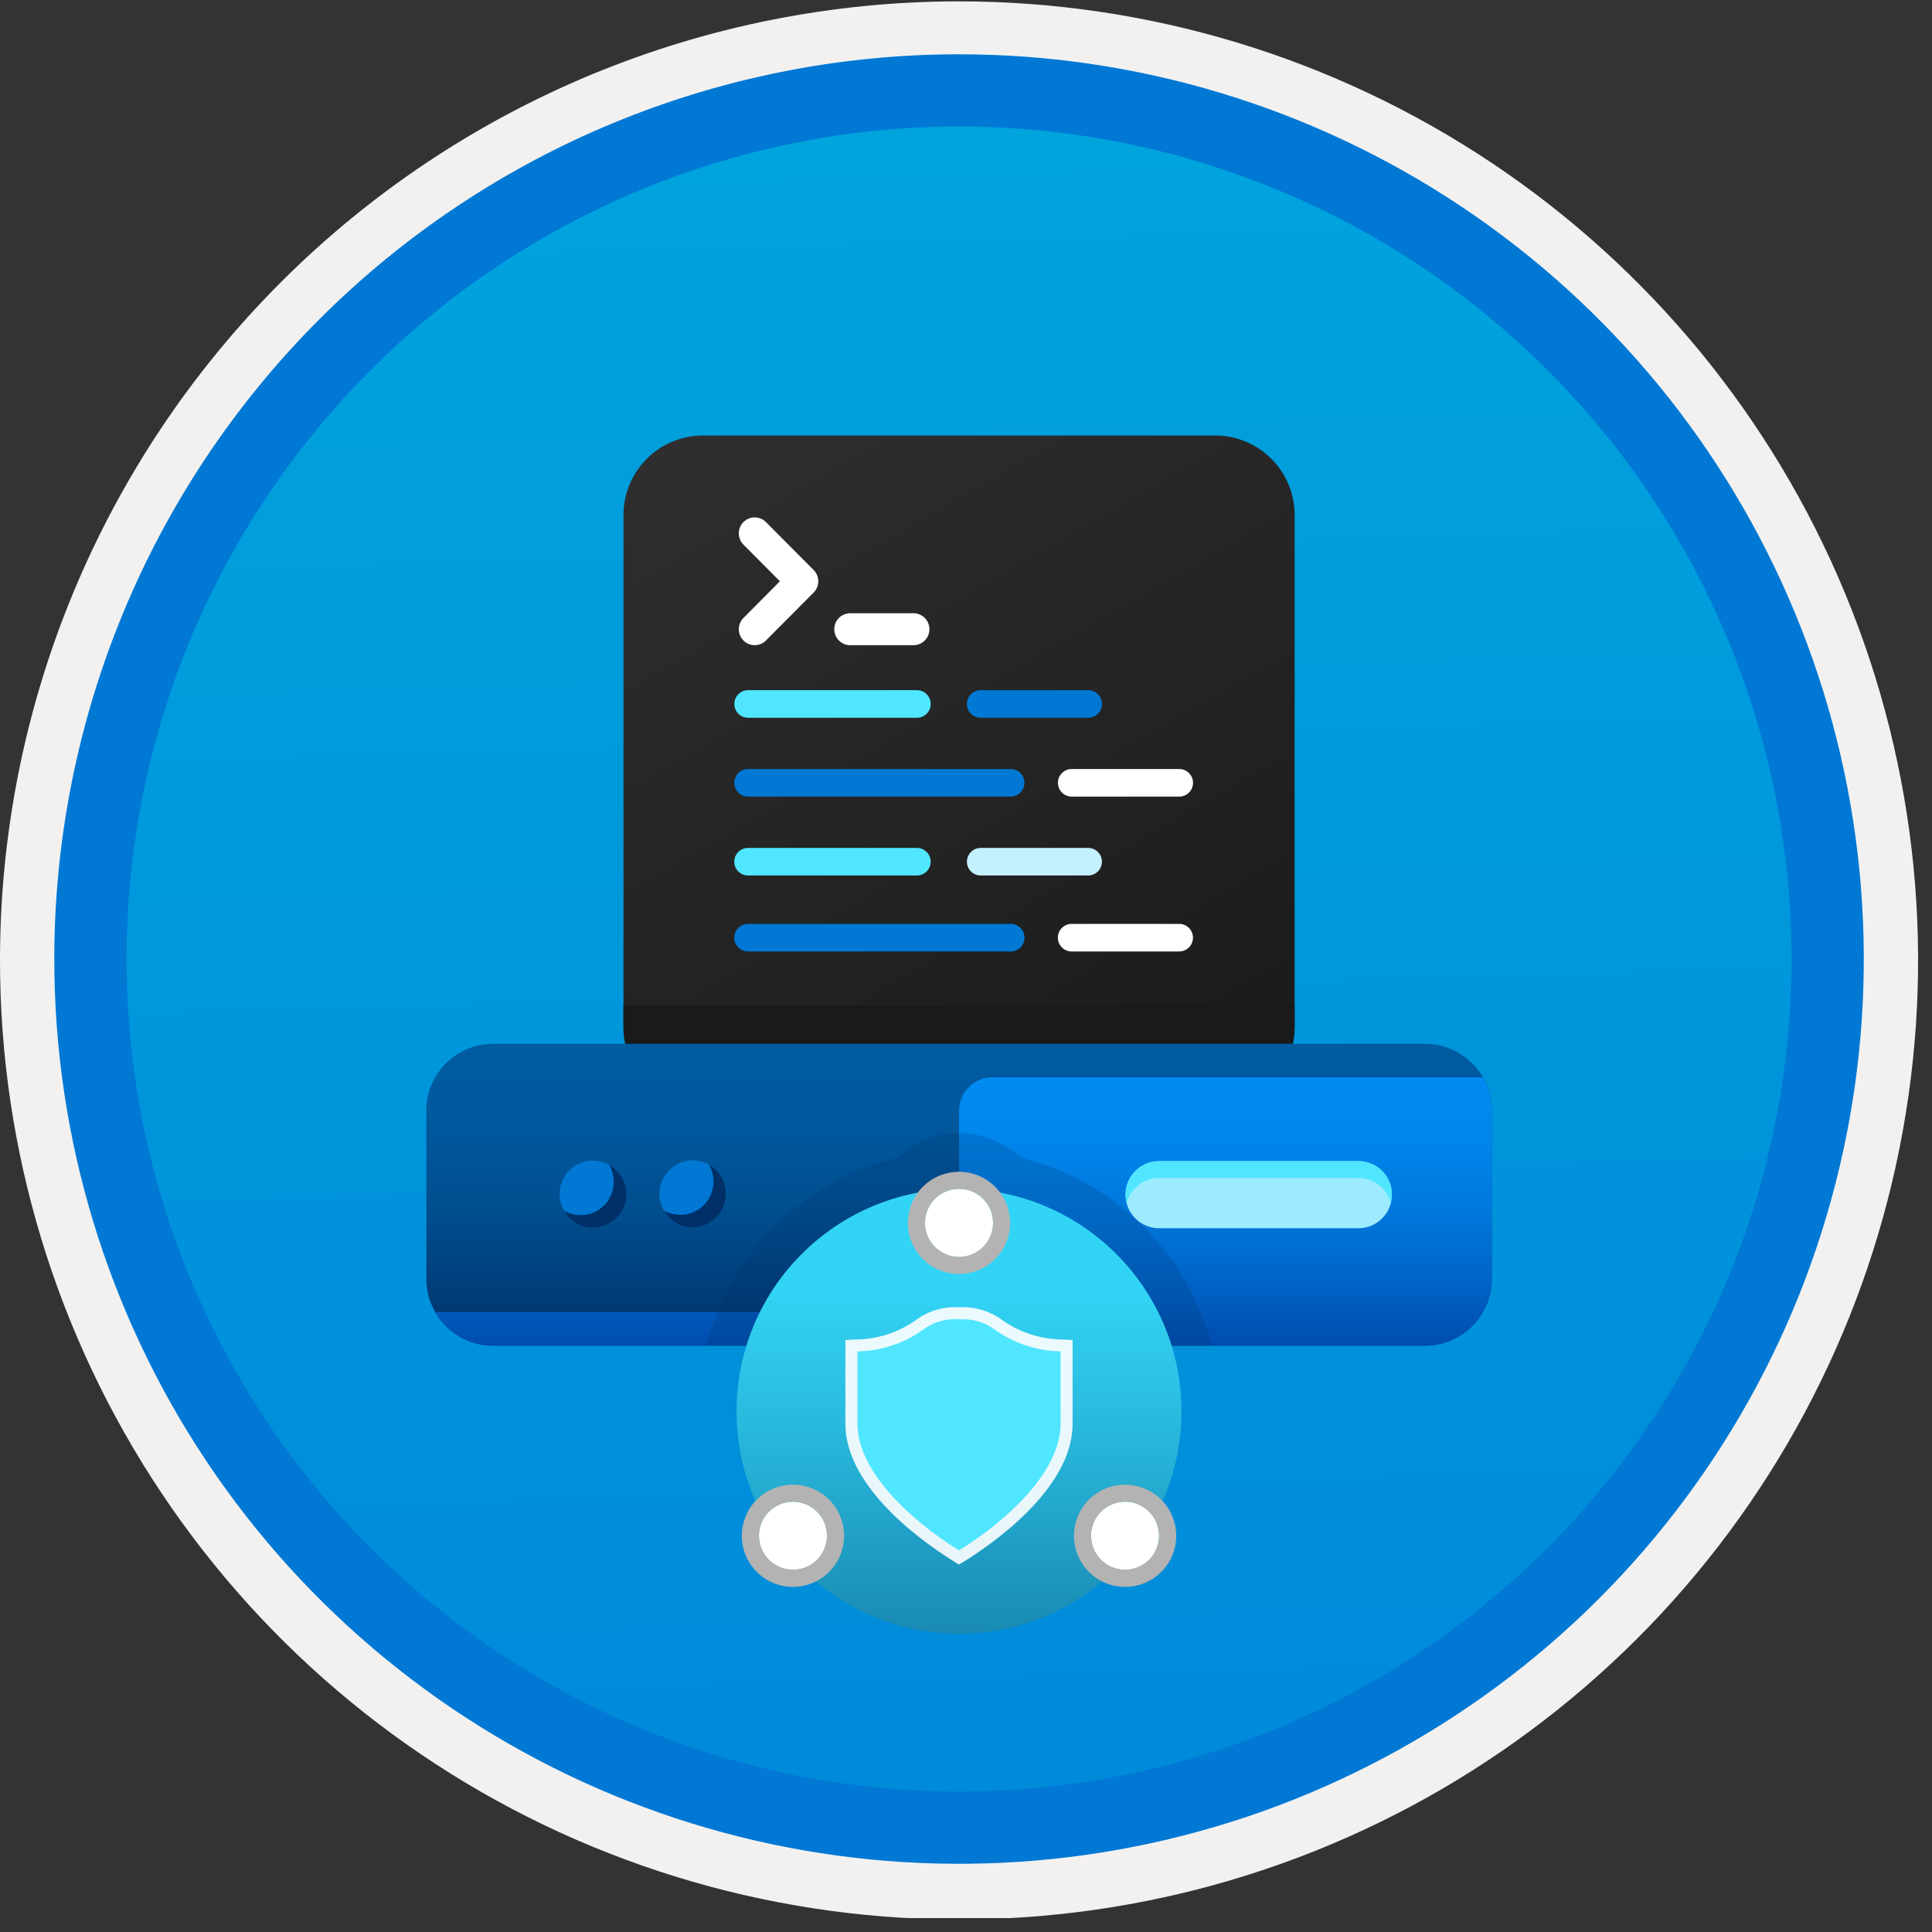 <svg width="100" height="100" viewBox="0 0 100 100" fill="none" xmlns="http://www.w3.org/2000/svg">
<rect x="0" y="0" width="100" height="100" fill="#333333" stroke="none"/>
<g clip-path="url(#clip0_364_7730)">
<path d="M49.193 96.45C39.934 96.45 30.884 93.705 23.186 88.561C15.489 83.418 9.489 76.107 5.946 67.553C2.403 59 1.476 49.588 3.282 40.508C5.088 31.428 9.546 23.087 16.093 16.54C22.639 9.994 30.98 5.536 40.06 3.729C49.141 1.923 58.553 2.85 67.106 6.393C75.659 9.936 82.97 15.936 88.114 23.634C93.257 31.332 96.003 40.382 96.003 49.64C96.003 55.787 94.793 61.874 92.44 67.554C90.088 73.233 86.64 78.394 82.293 82.741C77.946 87.087 72.786 90.535 67.106 92.888C61.427 95.24 55.34 96.45 49.193 96.45V96.45Z" fill="url(#paint0_linear_364_7730)"/>
<path fill-rule="evenodd" clip-rule="evenodd" d="M95.54 49.711C95.54 58.789 92.848 67.663 87.805 75.212C82.761 82.76 75.593 88.643 67.205 92.117C58.818 95.591 49.589 96.5 40.686 94.729C31.782 92.958 23.603 88.586 17.184 82.167C10.765 75.748 6.393 67.569 4.622 58.666C2.851 49.762 3.76 40.533 7.234 32.146C10.708 23.759 16.591 16.59 24.14 11.546C31.688 6.503 40.562 3.811 49.64 3.811C55.668 3.811 61.637 4.998 67.205 7.305C72.774 9.612 77.834 12.992 82.097 17.255C86.359 21.517 89.74 26.577 92.046 32.146C94.353 37.715 95.54 43.683 95.54 49.711V49.711ZM49.64 0.071C59.458 0.071 69.055 2.982 77.219 8.437C85.382 13.891 91.745 21.644 95.502 30.715C99.259 39.785 100.242 49.766 98.326 59.395C96.411 69.025 91.683 77.87 84.741 84.812C77.799 91.754 68.954 96.482 59.325 98.397C49.695 100.313 39.714 99.329 30.644 95.572C21.573 91.815 13.821 85.453 8.366 77.29C2.912 69.126 0 59.529 0 49.711C-0.001 43.192 1.283 36.737 3.777 30.714C6.272 24.691 9.928 19.218 14.538 14.608C19.147 9.999 24.62 6.342 30.643 3.848C36.666 1.354 43.121 0.07 49.64 0.071V0.071Z" fill="#F2F1F0"/>
<path fill-rule="evenodd" clip-rule="evenodd" d="M92.73 49.64C92.73 58.163 90.203 66.494 85.468 73.58C80.734 80.666 74.004 86.189 66.13 89.45C58.257 92.712 49.593 93.565 41.234 91.902C32.875 90.24 25.197 86.136 19.171 80.109C13.145 74.083 9.041 66.405 7.378 58.047C5.716 49.688 6.569 41.024 9.83 33.15C13.092 25.277 18.615 18.547 25.701 13.812C32.787 9.077 41.118 6.55 49.64 6.55C55.299 6.55 60.903 7.664 66.13 9.83C71.359 11.995 76.109 15.169 80.11 19.17C84.112 23.172 87.286 27.922 89.451 33.15C91.616 38.378 92.731 43.981 92.73 49.64V49.64ZM49.64 2.81C58.902 2.81 67.957 5.557 75.658 10.703C83.359 15.848 89.361 23.162 92.906 31.719C96.45 40.276 97.377 49.692 95.57 58.776C93.763 67.86 89.303 76.205 82.754 82.754C76.205 89.303 67.861 93.763 58.776 95.57C49.692 97.377 40.276 96.45 31.719 92.906C23.162 89.361 15.848 83.359 10.703 75.658C5.557 67.956 2.81 58.902 2.81 49.64C2.811 37.221 7.746 25.31 16.528 16.528C25.31 7.746 37.221 2.811 49.64 2.81V2.81Z" fill="#0078D4"/>
<path d="M62.891 22.541H36.39C34.115 22.541 32.271 24.386 32.271 26.66V53.162C32.271 55.437 34.115 57.281 36.39 57.281H62.891C65.166 57.281 67.01 55.437 67.01 53.162V26.66C67.01 24.386 65.166 22.541 62.891 22.541Z" fill="url(#paint1_linear_364_7730)"/>
<path d="M67.008 52.029H32.269V53.162C32.27 53.452 32.301 53.742 32.363 54.026H66.914C66.976 53.742 67.007 53.452 67.008 53.162V52.029Z" fill="#1A1A1A"/>
<path d="M73.768 54.025L25.512 54.026C24.595 54.029 23.716 54.397 23.07 55.048C22.423 55.699 22.062 56.58 22.066 57.498V66.179C22.062 67.096 22.423 67.977 23.07 68.629C23.716 69.28 24.595 69.647 25.512 69.651H73.768C74.686 69.647 75.564 69.279 76.211 68.628C76.857 67.977 77.218 67.095 77.215 66.178V57.497C77.218 56.579 76.857 55.698 76.211 55.047C75.564 54.396 74.686 54.028 73.768 54.025V54.025Z" fill="url(#paint2_linear_364_7730)"/>
<path fill-rule="evenodd" clip-rule="evenodd" d="M34.635 63.021C34.312 62.694 34.13 62.253 34.13 61.794C34.13 61.334 34.312 60.893 34.635 60.566C34.794 60.405 34.984 60.278 35.193 60.19C35.402 60.103 35.627 60.058 35.853 60.058C36.08 60.058 36.304 60.103 36.513 60.19C36.722 60.278 36.912 60.405 37.072 60.566C37.395 60.893 37.577 61.334 37.577 61.794C37.577 62.253 37.395 62.694 37.072 63.021C36.912 63.182 36.723 63.31 36.513 63.397C36.304 63.485 36.08 63.53 35.853 63.53C35.627 63.53 35.402 63.485 35.193 63.397C34.984 63.31 34.794 63.182 34.635 63.021V63.021Z" fill="#0078D4"/>
<path fill-rule="evenodd" clip-rule="evenodd" d="M29.47 63.037C29.147 62.71 28.966 62.269 28.966 61.809C28.966 61.35 29.147 60.909 29.47 60.582C29.63 60.421 29.82 60.293 30.029 60.206C30.238 60.119 30.463 60.074 30.689 60.074C30.916 60.074 31.14 60.119 31.35 60.206C31.559 60.293 31.749 60.421 31.908 60.582C32.231 60.909 32.412 61.35 32.412 61.809C32.412 62.269 32.231 62.71 31.908 63.037C31.749 63.198 31.559 63.326 31.35 63.413C31.14 63.5 30.916 63.545 30.689 63.545C30.463 63.545 30.238 63.5 30.029 63.413C29.82 63.326 29.63 63.198 29.47 63.037V63.037Z" fill="#0078D4"/>
<path fill-rule="evenodd" clip-rule="evenodd" d="M49.64 57.498V66.178C49.641 66.406 49.597 66.631 49.511 66.841C49.425 67.051 49.298 67.242 49.138 67.403C48.978 67.565 48.788 67.693 48.578 67.781C48.368 67.868 48.144 67.914 47.916 67.915H22.544C22.841 68.44 23.273 68.877 23.794 69.182C24.316 69.487 24.908 69.648 25.512 69.651H73.768C74.686 69.647 75.564 69.279 76.21 68.628C76.857 67.977 77.218 67.095 77.215 66.178V57.497C77.212 56.886 77.047 56.288 76.737 55.761H51.363C51.136 55.762 50.911 55.808 50.702 55.895C50.492 55.983 50.302 56.111 50.142 56.273C49.982 56.434 49.855 56.625 49.769 56.835C49.683 57.045 49.639 57.27 49.64 57.498V57.498Z" fill="url(#paint3_linear_364_7730)"/>
<path fill-rule="evenodd" clip-rule="evenodd" d="M70.322 60.102H59.981C59.523 60.105 59.085 60.29 58.762 60.615C58.439 60.94 58.258 61.38 58.258 61.838C58.258 62.296 58.439 62.736 58.762 63.061C59.085 63.387 59.523 63.571 59.981 63.574H70.322C70.78 63.571 71.219 63.387 71.541 63.061C71.864 62.736 72.046 62.296 72.046 61.838C72.046 61.38 71.864 60.94 71.541 60.615C71.219 60.29 70.78 60.105 70.322 60.102V60.102Z" fill="#9CEBFF"/>
<path fill-rule="evenodd" clip-rule="evenodd" d="M36.431 62.376C36.164 62.644 35.817 62.816 35.443 62.866C35.069 62.915 34.688 62.84 34.362 62.65C34.489 62.884 34.669 63.085 34.888 63.236C35.107 63.388 35.359 63.485 35.622 63.521C35.886 63.557 36.155 63.531 36.406 63.444C36.658 63.357 36.886 63.212 37.071 63.021C37.394 62.694 37.576 62.253 37.576 61.794C37.576 61.334 37.394 60.893 37.071 60.566C36.961 60.459 36.837 60.366 36.703 60.292C36.891 60.621 36.966 61.003 36.916 61.38C36.867 61.756 36.697 62.106 36.431 62.376V62.376Z" fill="#003067"/>
<path fill-rule="evenodd" clip-rule="evenodd" d="M31.267 62.392C31.001 62.66 30.654 62.832 30.279 62.882C29.905 62.931 29.525 62.856 29.198 62.666C29.325 62.9 29.506 63.101 29.725 63.252C29.944 63.404 30.195 63.502 30.459 63.538C30.723 63.574 30.992 63.547 31.243 63.46C31.495 63.373 31.723 63.228 31.908 63.037C32.099 62.85 32.245 62.621 32.331 62.368C32.419 62.115 32.445 61.845 32.409 61.58C32.374 61.315 32.276 61.061 32.125 60.84C31.974 60.62 31.773 60.437 31.539 60.308C31.727 60.637 31.803 61.019 31.754 61.396C31.704 61.772 31.534 62.122 31.267 62.392Z" fill="#003067"/>
<path fill-rule="evenodd" clip-rule="evenodd" d="M59.981 60.97H70.322C70.704 60.972 71.075 61.101 71.376 61.336C71.677 61.572 71.891 61.901 71.984 62.272C72.054 62.017 72.064 61.749 72.014 61.489C71.963 61.229 71.853 60.984 71.692 60.774C71.531 60.564 71.323 60.394 71.086 60.277C70.848 60.161 70.587 60.101 70.322 60.102H59.981C59.717 60.101 59.455 60.161 59.218 60.278C58.98 60.394 58.773 60.564 58.611 60.774C58.45 60.985 58.34 61.229 58.29 61.489C58.239 61.749 58.249 62.017 58.319 62.272C58.412 61.901 58.626 61.572 58.927 61.336C59.228 61.101 59.599 60.972 59.981 60.97V60.97Z" fill="#50E6FF"/>
<path opacity="0.2" d="M62.718 69.651C62.102 67.284 60.856 65.129 59.111 63.414C57.367 61.7 55.19 60.492 52.813 59.917C51.955 59.104 50.818 58.651 49.636 58.651C48.453 58.651 47.316 59.105 46.459 59.919C44.082 60.494 41.907 61.703 40.163 63.416C38.42 65.13 37.174 67.285 36.558 69.651L62.718 69.651Z" fill="#003067"/>
<path d="M49.639 84.561C55.997 84.561 61.152 79.406 61.152 73.047C61.152 66.689 55.997 61.534 49.639 61.534C43.28 61.534 38.125 66.689 38.125 73.047C38.125 79.406 43.28 84.561 49.639 84.561Z" fill="url(#paint4_linear_364_7730)"/>
<path d="M49.381 80.824C48.063 80.011 43.758 77.103 43.758 73.706V69.362L44.22 69.333C45.36 69.338 46.473 68.986 47.404 68.328C48.046 67.848 48.838 67.613 49.639 67.666C50.437 67.616 51.227 67.85 51.871 68.325C52.802 68.985 53.916 69.337 55.057 69.333L55.517 69.362V73.706C55.517 77.103 51.213 80.012 49.893 80.824L49.639 80.981L49.381 80.824Z" fill="url(#paint5_linear_364_7730)"/>
<path d="M49.639 80.249C47.084 78.663 44.382 76.128 44.382 73.706V69.947C45.589 69.926 46.762 69.543 47.749 68.847C48.288 68.434 48.961 68.235 49.639 68.289C50.315 68.241 50.985 68.438 51.527 68.846C52.514 69.542 53.688 69.925 54.895 69.947V73.706C54.895 76.128 52.193 78.663 49.639 80.249Z" fill="#50E6FF"/>
<path d="M58.233 81.254C59.207 81.254 59.997 80.465 59.997 79.491C59.997 78.517 59.207 77.727 58.233 77.727C57.259 77.727 56.469 78.517 56.469 79.491C56.469 80.465 57.259 81.254 58.233 81.254Z" fill="white"/>
<path d="M58.233 77.727C58.581 77.727 58.922 77.831 59.211 78.024C59.501 78.218 59.727 78.493 59.86 78.814C59.993 79.136 60.028 79.49 59.96 79.832C59.892 80.173 59.724 80.487 59.478 80.733C59.232 80.98 58.918 81.147 58.577 81.215C58.235 81.283 57.881 81.248 57.559 81.115C57.237 80.982 56.962 80.756 56.769 80.466C56.575 80.177 56.472 79.837 56.472 79.488C56.472 79.021 56.658 78.573 56.988 78.243C57.318 77.913 57.766 77.727 58.233 77.727V77.727ZM58.233 76.846C57.71 76.846 57.198 77.001 56.763 77.292C56.328 77.583 55.989 77.997 55.789 78.481C55.589 78.964 55.536 79.497 55.639 80.01C55.741 80.523 55.993 80.995 56.364 81.365C56.734 81.735 57.206 81.987 57.719 82.088C58.233 82.19 58.765 82.138 59.248 81.937C59.732 81.737 60.145 81.397 60.436 80.962C60.727 80.526 60.882 80.014 60.881 79.491V79.491C60.88 78.79 60.601 78.117 60.105 77.621C59.609 77.126 58.937 76.847 58.236 76.846H58.233Z" fill="#B3B3B3"/>
<path d="M41.044 81.254C42.018 81.254 42.807 80.465 42.807 79.491C42.807 78.517 42.018 77.727 41.044 77.727C40.07 77.727 39.28 78.517 39.28 79.491C39.28 80.465 40.07 81.254 41.044 81.254Z" fill="white"/>
<path d="M41.044 77.727C41.392 77.727 41.733 77.831 42.022 78.024C42.312 78.218 42.538 78.493 42.671 78.814C42.804 79.136 42.839 79.49 42.771 79.832C42.703 80.173 42.535 80.487 42.289 80.733C42.043 80.98 41.729 81.147 41.387 81.215C41.046 81.283 40.692 81.248 40.37 81.115C40.048 80.982 39.773 80.756 39.58 80.466C39.386 80.177 39.283 79.837 39.283 79.488C39.283 79.021 39.468 78.573 39.799 78.243C40.129 77.913 40.577 77.727 41.044 77.727V77.727H41.044ZM41.044 76.846C40.52 76.845 40.009 77 39.573 77.291C39.138 77.581 38.798 77.995 38.598 78.478C38.397 78.962 38.344 79.494 38.446 80.007C38.548 80.521 38.8 80.993 39.17 81.363C39.54 81.733 40.011 81.986 40.525 82.088C41.038 82.19 41.57 82.138 42.054 81.938C42.538 81.738 42.951 81.399 43.242 80.964C43.533 80.529 43.689 80.017 43.689 79.494V79.491C43.689 78.79 43.41 78.117 42.914 77.621C42.418 77.125 41.745 76.846 41.044 76.846H41.044Z" fill="#B3B3B3"/>
<path d="M49.639 65.061C50.613 65.061 51.402 64.271 51.402 63.297C51.402 62.323 50.613 61.534 49.639 61.534C48.665 61.534 47.875 62.323 47.875 63.297C47.875 64.271 48.665 65.061 49.639 65.061Z" fill="white"/>
<path d="M49.639 61.534C49.987 61.534 50.327 61.637 50.617 61.831C50.907 62.024 51.132 62.299 51.266 62.621C51.399 62.943 51.434 63.297 51.366 63.638C51.298 63.98 51.13 64.294 50.884 64.54C50.638 64.786 50.324 64.954 49.982 65.022C49.641 65.09 49.286 65.055 48.965 64.922C48.643 64.788 48.368 64.563 48.175 64.273C47.981 63.983 47.878 63.643 47.878 63.295C47.878 62.828 48.063 62.38 48.394 62.05C48.724 61.719 49.172 61.534 49.639 61.534ZM49.639 60.651C49.115 60.65 48.603 60.805 48.168 61.096C47.733 61.387 47.393 61.8 47.193 62.283C46.992 62.767 46.939 63.299 47.041 63.812C47.143 64.326 47.395 64.798 47.765 65.168C48.135 65.538 48.606 65.791 49.12 65.893C49.633 65.996 50.165 65.943 50.649 65.743C51.133 65.543 51.546 65.204 51.837 64.769C52.128 64.334 52.284 63.822 52.284 63.299V63.297C52.283 62.596 52.004 61.923 51.508 61.427C51.013 60.931 50.34 60.652 49.639 60.651V60.651Z" fill="#B3B3B3"/>
<path fill-rule="evenodd" clip-rule="evenodd" d="M39.063 33.395C38.955 33.395 38.847 33.374 38.748 33.333C38.648 33.291 38.557 33.23 38.481 33.153C38.327 32.998 38.24 32.788 38.24 32.568C38.24 32.349 38.327 32.139 38.481 31.984L40.368 30.087L38.481 28.191C38.327 28.036 38.24 27.826 38.24 27.607C38.24 27.387 38.327 27.177 38.481 27.022C38.557 26.945 38.648 26.884 38.748 26.843C38.847 26.801 38.955 26.779 39.063 26.779C39.171 26.779 39.278 26.801 39.378 26.843C39.478 26.884 39.568 26.945 39.644 27.022L42.113 29.503C42.267 29.658 42.354 29.868 42.354 30.087C42.354 30.307 42.267 30.517 42.113 30.672L39.644 33.153C39.568 33.23 39.478 33.291 39.378 33.333C39.278 33.374 39.171 33.395 39.063 33.395Z" fill="white"/>
<path fill-rule="evenodd" clip-rule="evenodd" d="M47.29 33.395H43.999C43.781 33.393 43.573 33.304 43.42 33.15C43.267 32.995 43.181 32.786 43.181 32.568C43.181 32.35 43.267 32.142 43.42 31.987C43.573 31.832 43.781 31.744 43.999 31.741H47.29C47.508 31.744 47.715 31.832 47.868 31.987C48.021 32.142 48.107 32.35 48.107 32.568C48.107 32.786 48.021 32.995 47.868 33.15C47.715 33.304 47.508 33.393 47.29 33.395V33.395Z" fill="white"/>
<path d="M47.46 37.151H38.722C38.532 37.151 38.351 37.075 38.217 36.941C38.083 36.808 38.008 36.626 38.008 36.437C38.008 36.247 38.083 36.066 38.217 35.932C38.351 35.798 38.532 35.722 38.722 35.722H47.46C47.65 35.722 47.831 35.798 47.965 35.932C48.099 36.066 48.174 36.247 48.174 36.437C48.174 36.626 48.099 36.808 47.965 36.941C47.831 37.075 47.65 37.151 47.46 37.151V37.151Z" fill="#50E6FF"/>
<path d="M56.325 37.151H50.759C50.569 37.151 50.388 37.075 50.254 36.941C50.12 36.808 50.045 36.626 50.045 36.437C50.045 36.247 50.12 36.066 50.254 35.932C50.388 35.798 50.569 35.722 50.759 35.722H56.325C56.514 35.722 56.696 35.798 56.83 35.932C56.964 36.066 57.039 36.247 57.039 36.437C57.039 36.626 56.964 36.808 56.83 36.941C56.696 37.075 56.514 37.151 56.325 37.151Z" fill="#0078D4"/>
<path d="M52.312 41.233H38.722C38.532 41.233 38.351 41.158 38.217 41.024C38.083 40.89 38.008 40.709 38.008 40.519C38.008 40.33 38.083 40.148 38.217 40.014C38.351 39.88 38.532 39.805 38.722 39.805H52.312C52.501 39.805 52.683 39.88 52.817 40.014C52.951 40.148 53.026 40.33 53.026 40.519C53.026 40.709 52.951 40.89 52.817 41.024C52.683 41.158 52.501 41.233 52.312 41.233V41.233Z" fill="#0078D4"/>
<path d="M61.037 41.233H55.471C55.282 41.233 55.1 41.158 54.967 41.024C54.833 40.89 54.757 40.709 54.757 40.519C54.757 40.33 54.833 40.148 54.967 40.014C55.1 39.88 55.282 39.805 55.471 39.805H61.037C61.226 39.805 61.408 39.88 61.542 40.014C61.676 40.148 61.751 40.33 61.751 40.519C61.751 40.709 61.676 40.89 61.542 41.024C61.408 41.158 61.226 41.233 61.037 41.233V41.233Z" fill="white"/>
<path d="M52.312 49.248H38.722C38.628 49.248 38.535 49.23 38.448 49.194C38.361 49.158 38.282 49.106 38.215 49.04C38.148 48.973 38.096 48.894 38.059 48.808C38.023 48.721 38.005 48.628 38.005 48.534C38.005 48.44 38.023 48.347 38.059 48.26C38.096 48.173 38.148 48.094 38.215 48.028C38.282 47.962 38.361 47.909 38.448 47.873C38.535 47.837 38.628 47.819 38.722 47.82H52.312C52.406 47.819 52.499 47.837 52.586 47.873C52.673 47.909 52.752 47.962 52.819 48.028C52.885 48.094 52.938 48.173 52.974 48.26C53.01 48.347 53.029 48.44 53.029 48.534C53.029 48.628 53.01 48.721 52.974 48.808C52.938 48.894 52.885 48.973 52.819 49.04C52.752 49.106 52.673 49.158 52.586 49.194C52.499 49.23 52.406 49.248 52.312 49.248V49.248Z" fill="#0078D4"/>
<path d="M61.037 49.248H55.471C55.377 49.248 55.284 49.23 55.197 49.194C55.11 49.158 55.031 49.106 54.965 49.04C54.898 48.973 54.845 48.894 54.809 48.808C54.773 48.721 54.755 48.628 54.755 48.534C54.755 48.44 54.773 48.347 54.809 48.26C54.845 48.173 54.898 48.094 54.965 48.028C55.031 47.962 55.11 47.909 55.197 47.873C55.284 47.837 55.377 47.819 55.471 47.82H61.037C61.226 47.82 61.407 47.896 61.54 48.03C61.673 48.164 61.748 48.345 61.748 48.534C61.748 48.723 61.673 48.904 61.54 49.038C61.407 49.172 61.226 49.247 61.037 49.248V49.248Z" fill="white"/>
<path d="M47.46 45.316H38.722C38.628 45.316 38.535 45.298 38.448 45.262C38.361 45.227 38.282 45.174 38.215 45.108C38.148 45.041 38.096 44.962 38.059 44.876C38.023 44.789 38.005 44.696 38.005 44.602C38.005 44.508 38.023 44.415 38.059 44.328C38.096 44.241 38.148 44.162 38.215 44.096C38.282 44.03 38.361 43.977 38.448 43.941C38.535 43.906 38.628 43.887 38.722 43.888H47.46C47.649 43.888 47.83 43.964 47.963 44.098C48.097 44.232 48.172 44.413 48.172 44.602C48.172 44.791 48.097 44.972 47.963 45.106C47.83 45.24 47.649 45.315 47.46 45.316V45.316Z" fill="#50E6FF"/>
<path d="M56.325 45.316H50.759C50.57 45.315 50.389 45.24 50.256 45.106C50.122 44.972 50.047 44.791 50.047 44.602C50.047 44.413 50.122 44.232 50.256 44.098C50.389 43.964 50.57 43.888 50.759 43.888H56.325C56.514 43.888 56.695 43.964 56.828 44.098C56.961 44.232 57.036 44.413 57.036 44.602C57.036 44.791 56.961 44.972 56.828 45.106C56.695 45.24 56.514 45.315 56.325 45.316V45.316Z" fill="#C3F1FF"/>
</g>
<defs>
<linearGradient id="paint0_linear_364_7730" x1="47.422" y1="-15.153" x2="51.405" y2="130.615" gradientUnits="userSpaceOnUse">
<stop stop-color="#00ABDE"/>
<stop offset="1" stop-color="#007ED8"/>
</linearGradient>
<linearGradient id="paint1_linear_364_7730" x1="60.751" y1="59.154" x2="38.531" y2="20.668" gradientUnits="userSpaceOnUse">
<stop stop-color="#1A1A1A"/>
<stop offset="1" stop-color="#2E2E2E"/>
</linearGradient>
<linearGradient id="paint2_linear_364_7730" x1="49.64" y1="54.025" x2="49.64" y2="69.679" gradientUnits="userSpaceOnUse">
<stop stop-color="#005BA1"/>
<stop offset="0.26" stop-color="#00589D"/>
<stop offset="0.53" stop-color="#004F90"/>
<stop offset="0.8" stop-color="#003F7C"/>
<stop offset="1" stop-color="#003067"/>
</linearGradient>
<linearGradient id="paint3_linear_364_7730" x1="49.879" y1="55.761" x2="49.879" y2="69.651" gradientUnits="userSpaceOnUse">
<stop stop-color="#008BF1"/>
<stop offset="0.22" stop-color="#0086EC"/>
<stop offset="0.49" stop-color="#0078DD"/>
<stop offset="0.79" stop-color="#0061C4"/>
<stop offset="1" stop-color="#004DAE"/>
</linearGradient>
<linearGradient id="paint4_linear_364_7730" x1="49.639" y1="84.561" x2="49.639" y2="61.534" gradientUnits="userSpaceOnUse">
<stop stop-color="#198AB3"/>
<stop offset="0.442" stop-color="#28B7DB"/>
<stop offset="0.775" stop-color="#32D4F5"/>
</linearGradient>
<linearGradient id="paint5_linear_364_7730" x1="2117.25" y1="-1604.68" x2="2126.13" y2="-1611.88" gradientUnits="userSpaceOnUse">
<stop stop-color="white" stop-opacity="0.9"/>
<stop offset="1" stop-color="white" stop-opacity="0.8"/>
</linearGradient>
<clipPath id="clip0_364_7730">
<rect width="99.28" height="99.28" fill="white"/>
</clipPath>
</defs>
</svg>

